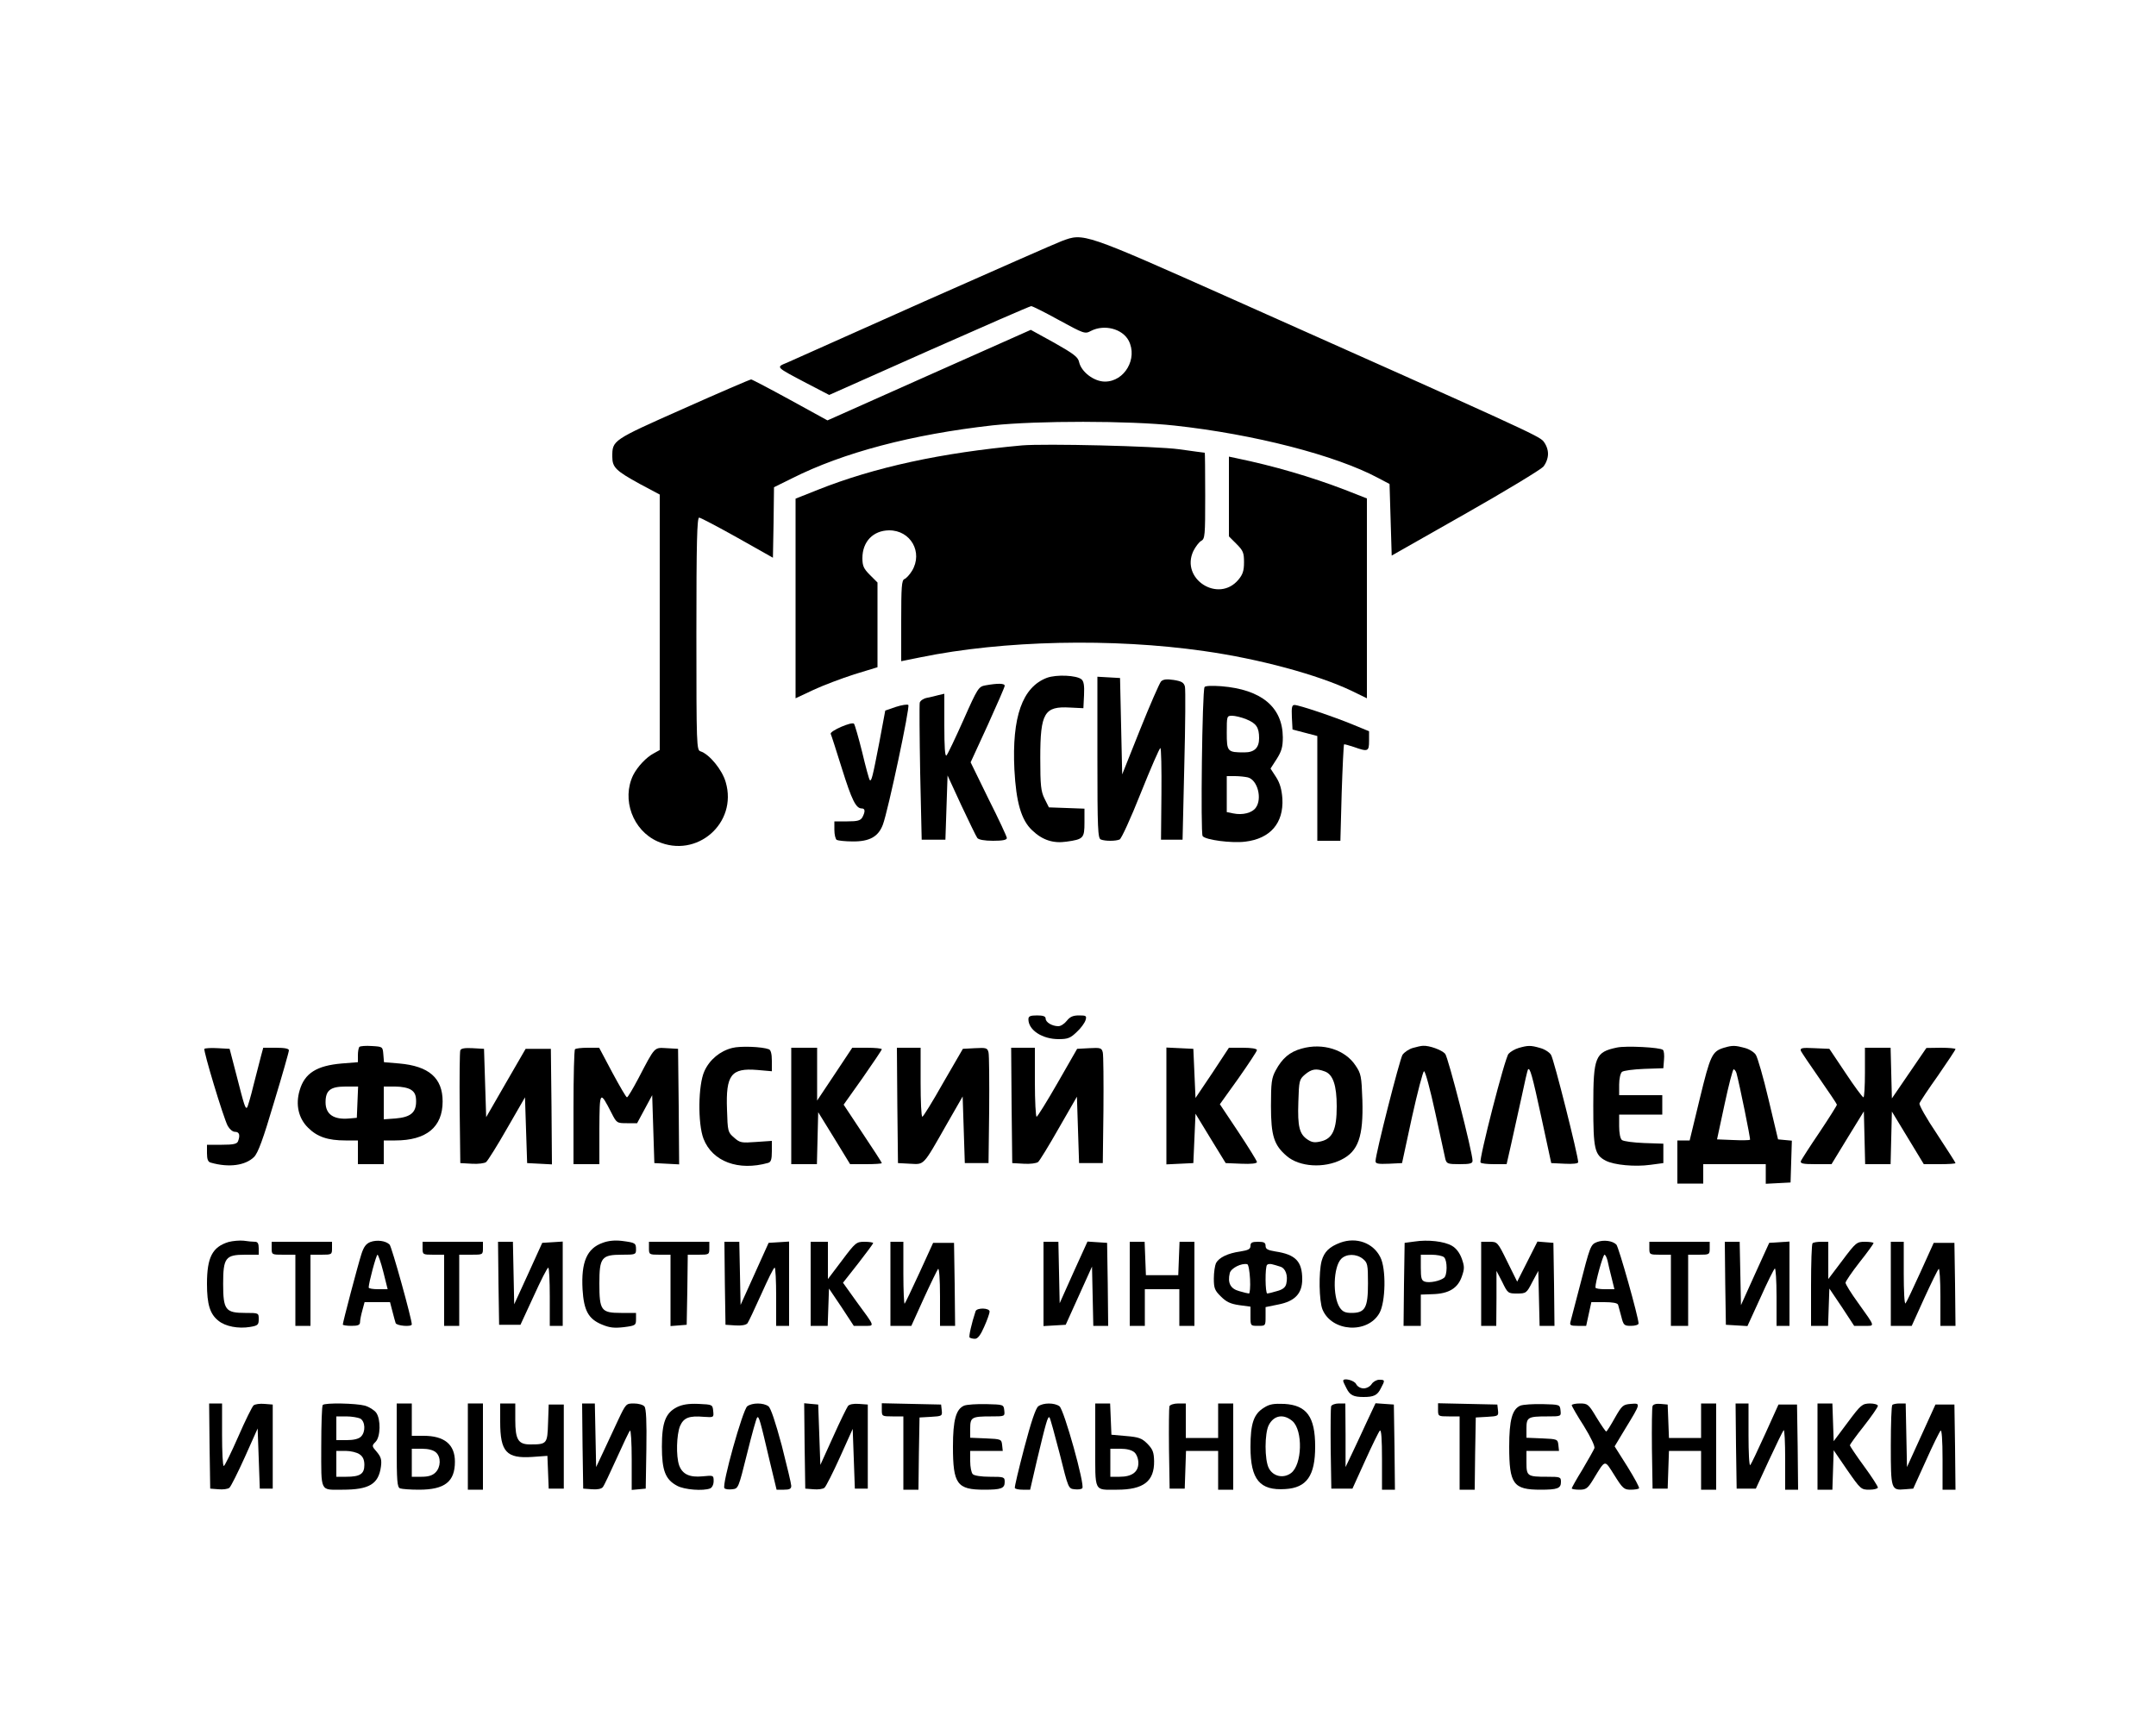 <?xml version="1.0" standalone="no"?>
<!DOCTYPE svg PUBLIC "-//W3C//DTD SVG 20010904//EN"
 "http://www.w3.org/TR/2001/REC-SVG-20010904/DTD/svg10.dtd">
<svg version="1.0" xmlns="http://www.w3.org/2000/svg"
 width="1000pt" height="802pt" viewBox="0 0 1000 802"
 preserveAspectRatio="xMidYMid meet">

<g transform="translate(0,802) scale(0.1,-0.1)"
fill="#000000" stroke="none">
<path d="M4925 6902 c-27 -10 -315 -137 -640 -281 -324 -145 -610 -272 -634
-283 -53 -22 -57 -18 95 -98 l100 -52 463 206 c255 113 468 206 474 206 6 0
64 -29 129 -65 116 -63 120 -65 148 -50 62 32 146 10 175 -45 43 -83 -19 -190
-110 -190 -51 0 -110 45 -120 91 -5 23 -25 38 -115 89 l-109 60 -472 -210
-471 -210 -173 95 c-95 52 -177 95 -181 95 -5 0 -147 -61 -315 -136 -331 -147
-329 -146 -329 -223 0 -49 17 -65 128 -126 l92 -49 0 -593 0 -592 -27 -15
c-35 -18 -76 -62 -96 -101 -55 -113 -2 -257 113 -308 182 -81 372 85 316 275
-16 57 -76 130 -117 143 -18 6 -19 22 -19 546 0 425 3 539 13 538 6 0 86 -42
177 -93 l165 -93 3 163 2 164 83 41 c238 120 557 204 931 246 205 22 634 22
844 -1 368 -40 748 -138 944 -243 l53 -28 5 -166 5 -166 340 193 c187 106 350
205 363 219 13 16 22 39 22 60 0 21 -9 43 -22 59 -23 25 -85 54 -1438 657
-698 311 -693 309 -795 271z"/>
<path d="M4740 5954 c-373 -34 -683 -101 -947 -206 l-103 -41 0 -463 0 -463
83 39 c45 21 130 53 189 72 l108 33 0 197 0 196 -35 35 c-29 29 -35 42 -35 78
0 77 50 128 123 129 101 1 159 -102 107 -188 -11 -18 -27 -35 -35 -38 -13 -5
-15 -37 -15 -194 l0 -187 89 18 c384 79 892 90 1316 29 255 -36 528 -110 683
-184 l72 -35 0 464 0 463 -102 40 c-156 60 -330 111 -505 147 l-33 7 0 -185 0
-185 35 -35 c31 -31 35 -41 35 -85 0 -40 -6 -57 -26 -81 -92 -110 -270 3 -209
133 10 20 26 41 36 47 18 9 19 25 19 209 0 110 -1 200 -2 200 -2 0 -55 7 -118
16 -110 15 -624 27 -730 18z"/>
<path d="M4856 4876 c-114 -43 -163 -181 -151 -426 8 -152 32 -234 82 -281 48
-46 98 -62 160 -53 78 11 83 16 83 89 l0 64 -82 3 -83 3 -20 40 c-17 34 -20
61 -20 190 0 209 19 240 138 233 l62 -3 3 61 c2 44 -1 64 -12 73 -23 19 -116
23 -160 7z"/>
<path d="M5090 4507 c0 -333 2 -376 16 -381 20 -8 68 -8 87 0 8 3 52 99 98
215 46 115 87 209 91 209 4 0 6 -96 5 -212 l-2 -213 50 0 50 0 8 343 c5 189 6
354 3 367 -5 19 -15 25 -52 31 -33 5 -49 3 -59 -7 -7 -8 -51 -108 -97 -223
l-83 -208 -5 223 -5 224 -52 3 -53 3 0 -374z"/>
<path d="M4571 4841 c-32 -6 -36 -11 -102 -160 -38 -85 -73 -159 -79 -165 -7
-7 -10 39 -10 138 l0 148 -26 -6 c-15 -4 -39 -10 -55 -13 -16 -3 -30 -13 -33
-22 -2 -9 -1 -155 2 -326 l7 -310 55 0 55 0 5 149 5 149 64 -139 c36 -76 69
-145 74 -151 6 -8 34 -13 73 -13 45 0 64 4 64 13 0 6 -38 88 -85 181 l-83 170
79 172 c43 95 79 177 79 183 0 12 -33 12 -89 2z"/>
<path d="M5587 4833 c-11 -17 -19 -677 -9 -691 12 -18 135 -34 198 -26 116 14
178 86 172 199 -3 42 -11 72 -29 100 l-26 40 29 45 c22 35 28 55 28 100 -1
140 -99 222 -286 237 -42 3 -74 2 -77 -4z m193 -149 c47 -19 60 -38 60 -88 0
-45 -22 -66 -68 -66 -79 0 -82 3 -82 91 0 77 0 79 25 79 13 0 43 -7 65 -16z
m8 -270 c45 -12 67 -98 37 -140 -17 -25 -62 -36 -105 -27 l-30 6 0 83 0 84 38
0 c20 0 47 -3 60 -6z"/>
<path d="M4155 4741 l-49 -17 -28 -150 c-31 -160 -36 -180 -44 -172 -3 3 -19
61 -35 129 -17 68 -34 127 -38 132 -10 11 -113 -34 -108 -47 3 -6 26 -78 52
-161 46 -147 65 -185 92 -185 16 0 17 -14 3 -41 -9 -15 -22 -19 -70 -19 l-60
0 0 -39 c0 -22 5 -43 11 -47 6 -3 39 -7 73 -7 79 -1 120 22 141 78 24 64 127
548 118 555 -4 4 -30 0 -58 -9z"/>
<path d="M5992 4693 l3 -57 58 -15 57 -15 0 -243 0 -243 53 0 54 0 6 222 c4
122 9 223 11 225 1 2 22 -4 46 -12 65 -23 70 -21 70 29 l0 44 -75 31 c-87 36
-250 91 -271 91 -12 0 -14 -12 -12 -57z"/>
<path d="M4770 3292 c0 -50 64 -92 140 -92 43 0 55 5 84 33 19 17 37 42 41 55
6 20 3 22 -30 22 -28 0 -42 -6 -57 -25 -11 -14 -28 -25 -39 -25 -29 0 -59 18
-59 35 0 11 -12 15 -40 15 -32 0 -40 -4 -40 -18z"/>
<path d="M1667 3164 c-4 -4 -7 -22 -7 -39 l0 -32 -75 -6 c-116 -10 -172 -45
-195 -124 -20 -66 -6 -130 39 -174 42 -42 91 -59 174 -59 l57 0 0 -55 0 -55
60 0 60 0 0 55 0 55 53 0 c145 0 220 62 220 181 0 109 -64 164 -201 176 l-71
6 -3 36 c-3 36 -3 36 -53 39 -28 2 -54 0 -58 -4z m-9 -256 l-3 -73 -34 -3
c-73 -7 -111 19 -111 75 0 55 22 73 92 73 l59 0 -3 -72z m250 56 c16 -11 22
-25 22 -53 0 -52 -26 -73 -95 -79 l-55 -4 0 76 0 76 53 0 c31 0 61 -6 75 -16z"/>
<path d="M3396 3159 c-56 -14 -105 -54 -129 -108 -29 -63 -31 -243 -4 -313 41
-106 162 -151 300 -112 13 4 17 16 17 54 l0 48 -73 -5 c-68 -5 -75 -4 -102 20
-29 25 -30 28 -33 130 -6 161 19 194 140 184 l68 -6 0 49 c0 32 -5 50 -14 53
-31 12 -133 16 -170 6z"/>
<path d="M6037 3156 c-55 -15 -90 -45 -120 -101 -19 -35 -22 -56 -22 -165 0
-139 14 -182 74 -233 59 -50 172 -57 253 -16 78 39 102 107 97 276 -4 111 -6
123 -32 161 -48 73 -152 106 -250 78z m108 -106 c38 -14 55 -65 55 -162 0
-107 -19 -149 -72 -162 -29 -7 -42 -6 -63 8 -38 25 -47 60 -43 174 3 99 4 105
31 128 31 26 52 29 92 14z"/>
<path d="M6553 3159 c-18 -5 -40 -20 -48 -32 -13 -21 -125 -460 -125 -493 0
-12 12 -14 62 -12 l61 3 46 213 c26 117 51 213 56 213 6 0 29 -86 52 -192 23
-106 44 -203 47 -216 6 -21 12 -23 66 -23 48 0 60 3 60 16 0 39 -113 480 -127
496 -16 18 -74 39 -103 37 -8 0 -30 -5 -47 -10z"/>
<path d="M7044 3159 c-17 -5 -38 -17 -47 -27 -17 -18 -138 -490 -130 -504 2
-5 31 -8 63 -8 l58 0 20 88 c11 48 32 146 48 217 15 72 29 132 31 134 9 12 20
-27 62 -221 l46 -213 63 -3 c37 -2 62 1 62 7 0 30 -113 479 -126 498 -7 12
-31 27 -51 32 -44 13 -57 12 -99 0z"/>
<path d="M7500 3161 c-101 -21 -110 -43 -110 -271 0 -199 6 -227 58 -254 39
-20 135 -29 207 -19 l60 8 0 45 0 45 -89 3 c-50 2 -96 8 -103 14 -8 6 -13 32
-13 64 l0 54 100 0 100 0 0 45 0 45 -100 0 -100 0 0 49 c0 28 6 53 13 59 7 6
53 12 103 14 l89 3 3 39 c2 21 0 42 -5 46 -12 12 -172 20 -213 11z"/>
<path d="M7996 3160 c-55 -17 -63 -34 -112 -236 l-47 -194 -28 0 -29 0 0 -100
0 -100 60 0 60 0 0 45 0 45 145 0 145 0 0 -45 0 -46 58 3 57 3 3 97 3 97 -32
3 -32 3 -44 185 c-24 102 -51 195 -59 207 -7 12 -31 27 -51 32 -44 12 -57 13
-97 1z m58 -117 c14 -51 66 -306 63 -310 -3 -2 -38 -3 -79 -1 l-74 3 35 163
c19 89 38 162 42 162 4 0 10 -8 13 -17z"/>
<path d="M948 3155 c-6 -7 87 -316 108 -357 9 -16 23 -28 34 -28 20 0 25 -15
14 -44 -5 -12 -21 -16 -75 -16 l-69 0 0 -39 c0 -29 5 -41 18 -44 84 -24 160
-13 200 26 19 19 42 82 93 254 38 125 69 234 69 241 0 8 -19 12 -60 12 l-59 0
-10 -37 c-5 -21 -21 -82 -35 -136 -13 -54 -27 -101 -30 -104 -8 -8 -13 8 -49
149 l-32 123 -55 3 c-31 2 -58 0 -62 -3z"/>
<path d="M2135 3148 c-3 -7 -4 -128 -3 -268 l3 -255 53 -3 c30 -2 60 2 67 8 8
7 52 77 97 156 l83 144 5 -153 5 -152 58 -3 57 -3 -2 268 -3 268 -59 0 -58 0
-92 -159 -91 -158 -5 158 -5 159 -53 3 c-36 2 -54 -1 -57 -10z"/>
<path d="M2667 3153 c-4 -3 -7 -125 -7 -270 l0 -263 60 0 60 0 0 163 c1 179 2
180 56 75 24 -47 25 -48 72 -48 l47 0 35 65 35 65 5 -157 5 -158 58 -3 57 -3
-2 268 -3 268 -52 3 c-60 3 -53 11 -133 -142 -25 -47 -48 -86 -52 -86 -4 0
-34 52 -68 115 l-61 115 -53 0 c-29 0 -56 -3 -59 -7z"/>
<path d="M3670 2890 l0 -270 60 0 59 0 3 121 3 120 74 -120 74 -121 73 0 c41
0 74 2 74 5 0 3 -40 65 -89 138 l-88 133 88 124 c48 69 88 128 89 133 0 4 -31
7 -69 7 l-68 0 -81 -122 -82 -123 0 123 0 122 -60 0 -60 0 0 -270z"/>
<path d="M4162 2893 l3 -268 56 -3 c67 -3 58 -14 170 183 l74 129 5 -154 5
-155 55 0 55 0 3 245 c1 135 0 255 -3 268 -5 21 -10 23 -63 20 l-56 -3 -91
-157 c-49 -87 -93 -158 -97 -158 -5 0 -8 72 -8 160 l0 160 -55 0 -55 0 2 -267z"/>
<path d="M4692 2893 l3 -268 53 -3 c30 -2 59 2 67 8 7 6 50 76 96 157 l84 146
5 -154 5 -154 55 0 55 0 3 245 c1 135 0 255 -3 268 -5 21 -10 23 -63 20 l-56
-3 -90 -157 c-50 -87 -94 -158 -98 -158 -4 0 -8 72 -8 160 l0 160 -55 0 -55 0
2 -267z"/>
<path d="M5410 2890 l0 -271 63 3 62 3 5 114 5 115 70 -115 70 -114 73 -3 c45
-2 72 1 72 8 0 5 -39 68 -86 139 l-86 129 86 120 c47 67 86 126 86 131 0 7
-26 11 -65 11 l-65 0 -77 -117 -78 -116 -5 114 -5 114 -62 3 -63 3 0 -271z"/>
<path d="M8353 3145 c4 -8 43 -66 87 -129 44 -63 80 -117 80 -120 0 -4 -36
-61 -80 -127 -45 -66 -83 -126 -87 -134 -4 -12 8 -15 68 -15 l74 0 75 123 75
122 3 -122 3 -123 59 0 59 0 3 122 3 122 74 -122 74 -122 73 0 c41 0 74 2 74
5 0 3 -39 63 -86 135 -48 71 -84 135 -81 142 2 7 41 66 86 129 44 64 81 119
81 123 0 3 -30 6 -67 6 l-68 -1 -80 -117 -80 -117 -3 118 -3 117 -59 0 -60 0
0 -115 c0 -63 -3 -115 -7 -115 -5 1 -42 51 -83 113 l-75 112 -69 3 c-58 3 -68
1 -63 -13z"/>
<path d="M1060 2259 c-75 -23 -100 -71 -100 -194 0 -96 14 -141 54 -172 32
-26 92 -37 146 -28 36 6 40 10 40 36 0 29 0 29 -63 29 -91 0 -102 14 -102 135
0 121 11 135 102 135 l63 0 0 30 c0 22 -5 30 -17 30 -10 0 -34 2 -53 5 -19 2
-51 -1 -70 -6z"/>
<path d="M1718 2259 c-20 -8 -31 -22 -42 -57 -16 -50 -86 -315 -86 -326 0 -3
18 -6 40 -6 31 0 40 4 40 18 0 9 5 34 11 55 l10 37 59 0 59 0 11 -42 c6 -24
13 -49 15 -55 4 -13 75 -19 75 -6 0 25 -93 360 -103 370 -18 18 -59 23 -89 12z
m60 -139 l20 -80 -44 0 c-24 0 -44 3 -44 8 0 21 35 152 41 152 3 0 16 -36 27
-80z"/>
<path d="M2795 2255 c-73 -26 -100 -89 -93 -216 6 -98 27 -137 90 -163 36 -15
57 -17 102 -12 54 7 56 9 56 37 l0 29 -69 0 c-93 0 -101 11 -101 137 0 120 10
133 105 133 62 0 65 1 65 24 0 30 -3 32 -65 40 -33 4 -64 1 -90 -9z"/>
<path d="M6217 2256 c-51 -19 -75 -42 -87 -85 -14 -52 -12 -186 4 -225 43
-104 209 -114 264 -17 29 51 32 207 4 260 -33 66 -111 94 -185 67z m104 -75
c22 -18 24 -26 24 -114 0 -113 -13 -137 -76 -137 -30 0 -42 6 -55 25 -34 52
-30 189 7 226 24 24 70 24 100 0z"/>
<path d="M6560 2261 l-45 -6 -3 -192 -2 -193 40 0 40 0 0 73 0 72 55 2 c74 2
116 27 135 81 13 37 13 47 0 84 -10 27 -26 48 -45 59 -35 21 -112 30 -175 20z
m138 -73 c16 -16 15 -83 0 -95 -19 -15 -67 -25 -89 -18 -16 5 -19 16 -19 66
l0 59 48 0 c26 0 53 -5 60 -12z"/>
<path d="M7408 2259 c-31 -12 -32 -16 -83 -214 -20 -77 -39 -148 -41 -157 -4
-15 1 -18 34 -18 l39 0 12 55 12 55 60 0 c39 0 61 -4 64 -12 2 -7 9 -32 15
-55 10 -40 13 -43 45 -43 19 0 35 5 35 11 0 28 -92 355 -103 366 -18 18 -59
23 -89 12z m48 -86 c3 -16 12 -52 19 -80 l13 -53 -44 0 c-24 0 -44 3 -44 8 -1
23 35 152 42 152 4 0 10 -12 14 -27z"/>
<path d="M1260 2230 c0 -30 1 -30 55 -30 l55 0 0 -165 0 -165 35 0 35 0 0 165
0 165 50 0 c49 0 50 1 50 30 l0 30 -140 0 -140 0 0 -30z"/>
<path d="M1960 2230 c0 -29 1 -30 50 -30 l50 0 0 -165 0 -165 35 0 35 0 0 165
0 165 55 0 c54 0 55 0 55 30 l0 30 -140 0 -140 0 0 -30z"/>
<path d="M2312 2068 l3 -193 50 0 49 0 61 132 c33 73 63 132 68 133 4 0 7 -61
7 -135 l0 -135 30 0 30 0 0 196 0 195 -47 -3 -48 -3 -65 -143 -65 -142 -3 145
-3 145 -34 0 -35 0 2 -192z"/>
<path d="M3010 2230 c0 -29 1 -30 50 -30 l50 0 0 -166 0 -165 38 3 37 3 3 163
2 162 50 0 c49 0 50 1 50 30 l0 30 -140 0 -140 0 0 -30z"/>
<path d="M3362 2068 l3 -193 46 -3 c29 -2 49 2 56 10 5 7 34 68 64 135 30 67
57 123 62 123 4 0 7 -61 7 -135 l0 -135 30 0 30 0 0 196 0 195 -47 -3 -48 -3
-65 -144 -65 -144 -3 147 -3 146 -34 0 -35 0 2 -192z"/>
<path d="M3760 2065 l0 -195 40 0 39 0 3 87 3 86 58 -86 57 -87 46 0 c53 0 55
-8 -33 112 l-63 88 70 89 c38 49 70 92 70 95 0 3 -18 6 -40 6 -38 0 -42 -3
-105 -87 l-65 -86 0 86 0 87 -40 0 -40 0 0 -195z"/>
<path d="M4130 2065 l0 -195 48 0 49 0 58 128 c32 70 62 131 66 136 5 6 9 -49
9 -127 l0 -137 35 0 35 0 -2 193 -3 192 -49 0 -48 0 -63 -138 c-35 -76 -66
-141 -69 -144 -3 -4 -6 60 -6 140 l0 147 -30 0 -30 0 0 -195z"/>
<path d="M4840 2064 l0 -195 52 3 51 3 61 135 61 135 3 -138 3 -137 34 0 35 0
-2 193 -3 192 -46 3 -45 3 -65 -143 -64 -143 -3 143 -3 142 -34 0 -35 0 0
-196z"/>
<path d="M5240 2065 l0 -195 35 0 35 0 0 85 0 85 80 0 80 0 0 -85 0 -85 35 0
35 0 0 195 0 195 -35 0 -34 0 -3 -77 -3 -78 -75 0 -75 0 -3 78 -3 77 -34 0
-35 0 0 -195z"/>
<path d="M5800 2241 c0 -15 -10 -20 -47 -26 -58 -8 -99 -28 -113 -54 -5 -11
-10 -43 -10 -71 0 -45 4 -56 33 -84 25 -25 44 -34 85 -40 l52 -7 0 -44 c0 -45
0 -45 35 -45 35 0 35 0 35 44 l0 43 59 12 c77 15 111 51 111 117 0 83 -31 115
-124 129 -36 6 -46 11 -46 26 0 15 -7 19 -35 19 -28 0 -35 -4 -35 -19z m-2
-154 c2 -37 -1 -67 -5 -67 -4 0 -25 5 -45 11 -41 11 -55 38 -44 84 6 23 54 47
81 41 6 -2 11 -33 13 -69z m139 58 c26 -7 38 -42 29 -80 -4 -17 -17 -27 -44
-34 -20 -6 -40 -11 -44 -11 -10 0 -11 124 -1 133 4 4 14 5 22 3 9 -2 26 -7 38
-11z"/>
<path d="M6870 2065 l0 -195 35 0 35 0 1 128 0 127 27 -52 c25 -52 27 -53 69
-53 41 0 44 2 70 53 l28 52 3 -127 3 -128 35 0 34 0 -2 193 -3 192 -37 3 -37
3 -47 -93 -47 -93 -46 93 c-45 92 -46 92 -83 92 l-38 0 0 -195z"/>
<path d="M7650 2230 c0 -29 1 -30 50 -30 l50 0 0 -165 0 -165 40 0 40 0 0 165
0 165 50 0 c49 0 50 1 50 30 l0 30 -140 0 -140 0 0 -30z"/>
<path d="M8002 2068 l3 -193 50 -3 50 -3 60 131 c32 72 63 134 67 136 4 3 8
-56 8 -130 l0 -136 30 0 30 0 0 196 0 195 -47 -3 -47 -3 -66 -145 -65 -144 -3
147 -3 147 -34 0 -35 0 2 -192z"/>
<path d="M8407 2253 c-4 -3 -7 -91 -7 -195 l0 -188 40 0 39 0 3 87 3 86 58
-86 57 -87 46 0 c52 0 54 -8 -28 107 -32 44 -58 86 -58 93 0 6 29 49 65 95 36
45 65 86 65 89 0 3 -18 6 -40 6 -38 0 -42 -3 -105 -87 l-65 -86 0 86 0 87 -33
0 c-19 0 -37 -3 -40 -7z"/>
<path d="M8770 2065 l0 -195 48 0 49 0 58 128 c32 70 62 131 67 136 4 6 8 -52
8 -127 l0 -137 35 0 35 0 -2 193 -3 192 -48 0 -48 0 -62 -137 c-34 -75 -65
-140 -69 -144 -5 -4 -8 59 -8 139 l0 147 -30 0 -30 0 0 -195z"/>
<path d="M4525 1938 c-19 -57 -32 -117 -28 -122 4 -3 15 -6 25 -6 13 0 26 17
43 56 14 31 25 63 25 70 0 18 -59 19 -65 2z"/>
<path d="M6230 1615 c0 -4 7 -19 15 -34 16 -33 33 -41 80 -41 47 0 64 8 80 41
20 37 19 39 -8 39 -12 0 -28 -9 -35 -20 -7 -11 -23 -20 -37 -20 -14 0 -29 8
-35 20 -9 18 -60 30 -60 15z"/>
<path d="M972 1313 l3 -198 38 -3 c21 -2 44 1 51 7 7 6 39 70 72 143 l59 132
5 -139 5 -140 30 0 30 0 0 195 0 195 -38 3 c-21 2 -44 -1 -51 -7 -6 -5 -39
-71 -71 -145 -33 -75 -63 -136 -67 -136 -5 0 -8 65 -8 145 l0 145 -30 0 -30 0
2 -197z"/>
<path d="M1497 1503 c-4 -3 -7 -91 -7 -194 0 -214 -7 -199 98 -199 125 0 168
26 179 108 4 31 0 44 -19 67 -24 27 -24 29 -6 47 23 23 25 104 3 135 -9 12
-32 27 -53 33 -41 11 -185 14 -195 3z m174 -63 c23 -13 26 -62 3 -84 -10 -10
-33 -16 -65 -16 l-49 0 0 55 0 55 46 0 c25 0 54 -5 65 -10z m-3 -166 c15 -10
22 -25 22 -49 0 -42 -20 -55 -84 -55 l-46 0 0 60 0 60 43 0 c23 0 53 -7 65
-16z"/>
<path d="M1840 1316 c0 -168 2 -195 16 -200 9 -3 48 -6 87 -6 120 0 167 37
167 130 0 80 -49 120 -145 120 l-55 0 0 75 0 75 -35 0 -35 0 0 -194z m182 -33
c24 -21 23 -68 -2 -93 -14 -14 -33 -20 -65 -20 l-45 0 0 65 0 65 47 0 c29 0
53 -6 65 -17z"/>
<path d="M2170 1310 l0 -200 35 0 35 0 0 200 0 200 -35 0 -35 0 0 -200z"/>
<path d="M2320 1425 c0 -140 29 -171 149 -163 l70 5 3 -76 3 -76 35 0 35 0 0
195 0 195 -35 0 -35 0 -3 -86 c-3 -96 -5 -99 -83 -99 -55 0 -69 22 -69 113 l0
77 -35 0 -35 0 0 -85z"/>
<path d="M2702 1313 l3 -198 41 -3 c25 -2 44 2 50 10 6 7 34 67 64 133 30 66
57 124 62 129 4 6 8 -54 8 -133 l0 -142 33 3 32 3 3 184 c2 127 -1 188 -9 197
-6 8 -28 14 -49 14 -36 0 -37 -1 -73 -77 -20 -43 -51 -109 -69 -148 l-33 -70
-3 148 -3 147 -29 0 -30 0 2 -197z"/>
<path d="M3140 1493 c-53 -27 -70 -71 -70 -183 0 -111 16 -153 71 -182 33 -18
120 -25 153 -12 9 4 16 18 16 34 0 27 -1 27 -51 22 -61 -6 -94 10 -109 51 -15
43 -12 142 4 182 17 39 42 49 111 43 46 -3 46 -3 43 27 -3 30 -4 30 -68 33
-47 2 -75 -3 -100 -15z"/>
<path d="M3466 1497 c-21 -16 -119 -366 -106 -380 4 -5 20 -7 36 -5 29 3 29 5
69 165 22 89 43 165 47 168 8 8 14 -14 58 -202 l32 -133 34 0 c26 0 34 4 34
18 0 9 -20 93 -44 187 -30 111 -51 174 -62 182 -23 17 -75 17 -98 0z"/>
<path d="M3732 1313 l3 -198 38 -3 c21 -2 44 1 51 7 7 6 39 69 72 142 l59 131
5 -138 5 -139 30 0 30 0 0 195 0 195 -41 3 c-25 2 -45 -2 -51 -10 -5 -7 -37
-71 -69 -143 l-59 -130 -5 140 -5 140 -33 3 -32 3 2 -198z"/>
<path d="M4090 1480 c0 -29 1 -30 50 -30 l50 0 0 -170 0 -170 35 0 35 0 2 168
3 167 53 3 c51 3 53 4 50 30 l-3 27 -137 3 -138 3 0 -31z"/>
<path d="M4472 1500 c-38 -16 -52 -67 -52 -190 0 -174 19 -200 145 -200 79 0
95 6 95 36 0 23 -3 24 -68 24 -40 0 -73 5 -80 12 -7 7 -12 34 -12 60 l0 48 76
0 75 0 -3 28 c-3 26 -5 27 -75 30 l-73 3 0 43 c0 52 7 56 96 56 65 0 65 0 62
28 -3 27 -4 27 -83 29 -44 1 -90 -2 -103 -7z"/>
<path d="M4816 1497 c-12 -8 -34 -74 -65 -192 -26 -99 -46 -183 -44 -187 2 -5
19 -8 37 -8 l34 0 31 134 c43 180 51 209 59 201 3 -3 24 -79 47 -168 40 -160
40 -162 69 -165 16 -2 32 0 36 5 13 14 -85 365 -106 380 -23 17 -75 17 -98 0z"/>
<path d="M5080 1316 c0 -222 -8 -206 101 -206 123 0 173 39 172 132 -1 42 -6
55 -31 81 -26 26 -40 31 -99 36 l-68 6 -3 73 -3 72 -34 0 -35 0 0 -194z m182
-33 c10 -9 18 -30 18 -49 0 -42 -30 -64 -87 -64 l-43 0 0 65 0 65 47 0 c29 0
53 -6 65 -17z"/>
<path d="M5424 1497 c-2 -7 -3 -96 -2 -197 l3 -185 35 0 35 0 3 88 3 87 74 0
75 0 0 -90 0 -90 35 0 35 0 0 200 0 200 -35 0 -35 0 0 -80 0 -80 -75 0 -75 0
0 80 0 80 -35 0 c-20 0 -38 -6 -41 -13z"/>
<path d="M5862 1490 c-47 -29 -62 -73 -62 -182 0 -151 43 -203 162 -195 99 6
138 62 138 197 0 138 -39 192 -143 198 -50 2 -69 -1 -95 -18z m133 -62 c49
-44 45 -202 -7 -241 -35 -26 -83 -16 -103 23 -20 38 -20 162 0 200 24 46 69
53 110 18z"/>
<path d="M6174 1497 c-2 -7 -3 -96 -2 -197 l3 -185 49 0 49 0 59 130 c32 71
63 134 68 139 7 7 10 -42 10 -132 l0 -142 30 0 30 0 -2 198 -3 197 -43 3 -42
3 -39 -83 c-21 -46 -52 -112 -69 -148 l-31 -65 0 148 -1 147 -30 0 c-17 0 -33
-6 -36 -13z"/>
<path d="M6670 1480 c0 -29 1 -30 50 -30 l50 0 0 -170 0 -170 35 0 35 0 2 168
3 167 53 3 c51 3 53 4 50 30 l-3 27 -137 3 -138 3 0 -31z"/>
<path d="M7052 1500 c-38 -16 -52 -67 -52 -190 0 -174 19 -200 145 -200 79 0
95 6 95 36 0 23 -3 24 -64 24 -92 0 -96 3 -96 66 l0 54 76 0 75 0 -3 28 c-3
26 -5 27 -75 30 l-73 3 0 43 c0 52 7 56 96 56 65 0 65 0 62 28 -3 27 -4 27
-83 29 -44 1 -90 -2 -103 -7z"/>
<path d="M7290 1502 c0 -4 25 -48 56 -96 32 -52 53 -95 49 -104 -3 -8 -28 -52
-55 -98 -28 -45 -50 -85 -50 -88 0 -3 16 -6 35 -6 31 0 39 5 65 48 58 95 51
93 98 19 38 -61 45 -67 75 -67 19 0 36 3 39 6 4 3 -21 48 -53 100 l-60 95 50
83 c72 118 72 118 25 114 -36 -3 -41 -7 -74 -65 -19 -34 -37 -63 -40 -63 -3 0
-23 29 -45 65 -37 62 -41 65 -77 65 -21 0 -38 -4 -38 -8z"/>
<path d="M7665 1498 c-3 -8 -4 -97 -3 -198 l3 -185 35 0 35 0 3 88 3 87 74 0
75 0 0 -90 0 -90 35 0 35 0 0 200 0 200 -35 0 -35 0 0 -80 0 -80 -75 0 -74 0
-3 78 -3 77 -33 3 c-20 2 -34 -2 -37 -10z"/>
<path d="M8052 1313 l3 -198 45 0 44 0 61 132 c34 73 64 135 68 139 4 4 7 -56
7 -134 l0 -142 30 0 30 0 -2 198 -3 197 -43 0 -43 0 -62 -137 c-34 -75 -65
-140 -69 -144 -5 -4 -8 59 -8 139 l0 147 -30 0 -30 0 2 -197z"/>
<path d="M8430 1310 l0 -200 35 0 34 0 3 91 3 92 63 -92 c62 -89 64 -91 103
-91 21 0 39 5 39 10 0 6 -29 51 -65 100 -36 49 -65 93 -65 96 0 3 29 44 65 89
36 46 65 88 65 94 0 6 -17 11 -37 11 -36 -1 -42 -6 -103 -88 l-65 -87 -3 88
-3 87 -34 0 -35 0 0 -200z"/>
<path d="M8777 1503 c-4 -3 -7 -88 -7 -188 0 -204 1 -209 66 -203 l38 3 59
130 c32 72 63 134 68 139 5 6 9 -44 9 -132 l0 -142 30 0 30 0 -2 198 -3 197
-44 0 -44 0 -66 -145 -66 -145 -3 148 -3 147 -28 0 c-15 0 -31 -3 -34 -7z"/>
</g>
</svg>
